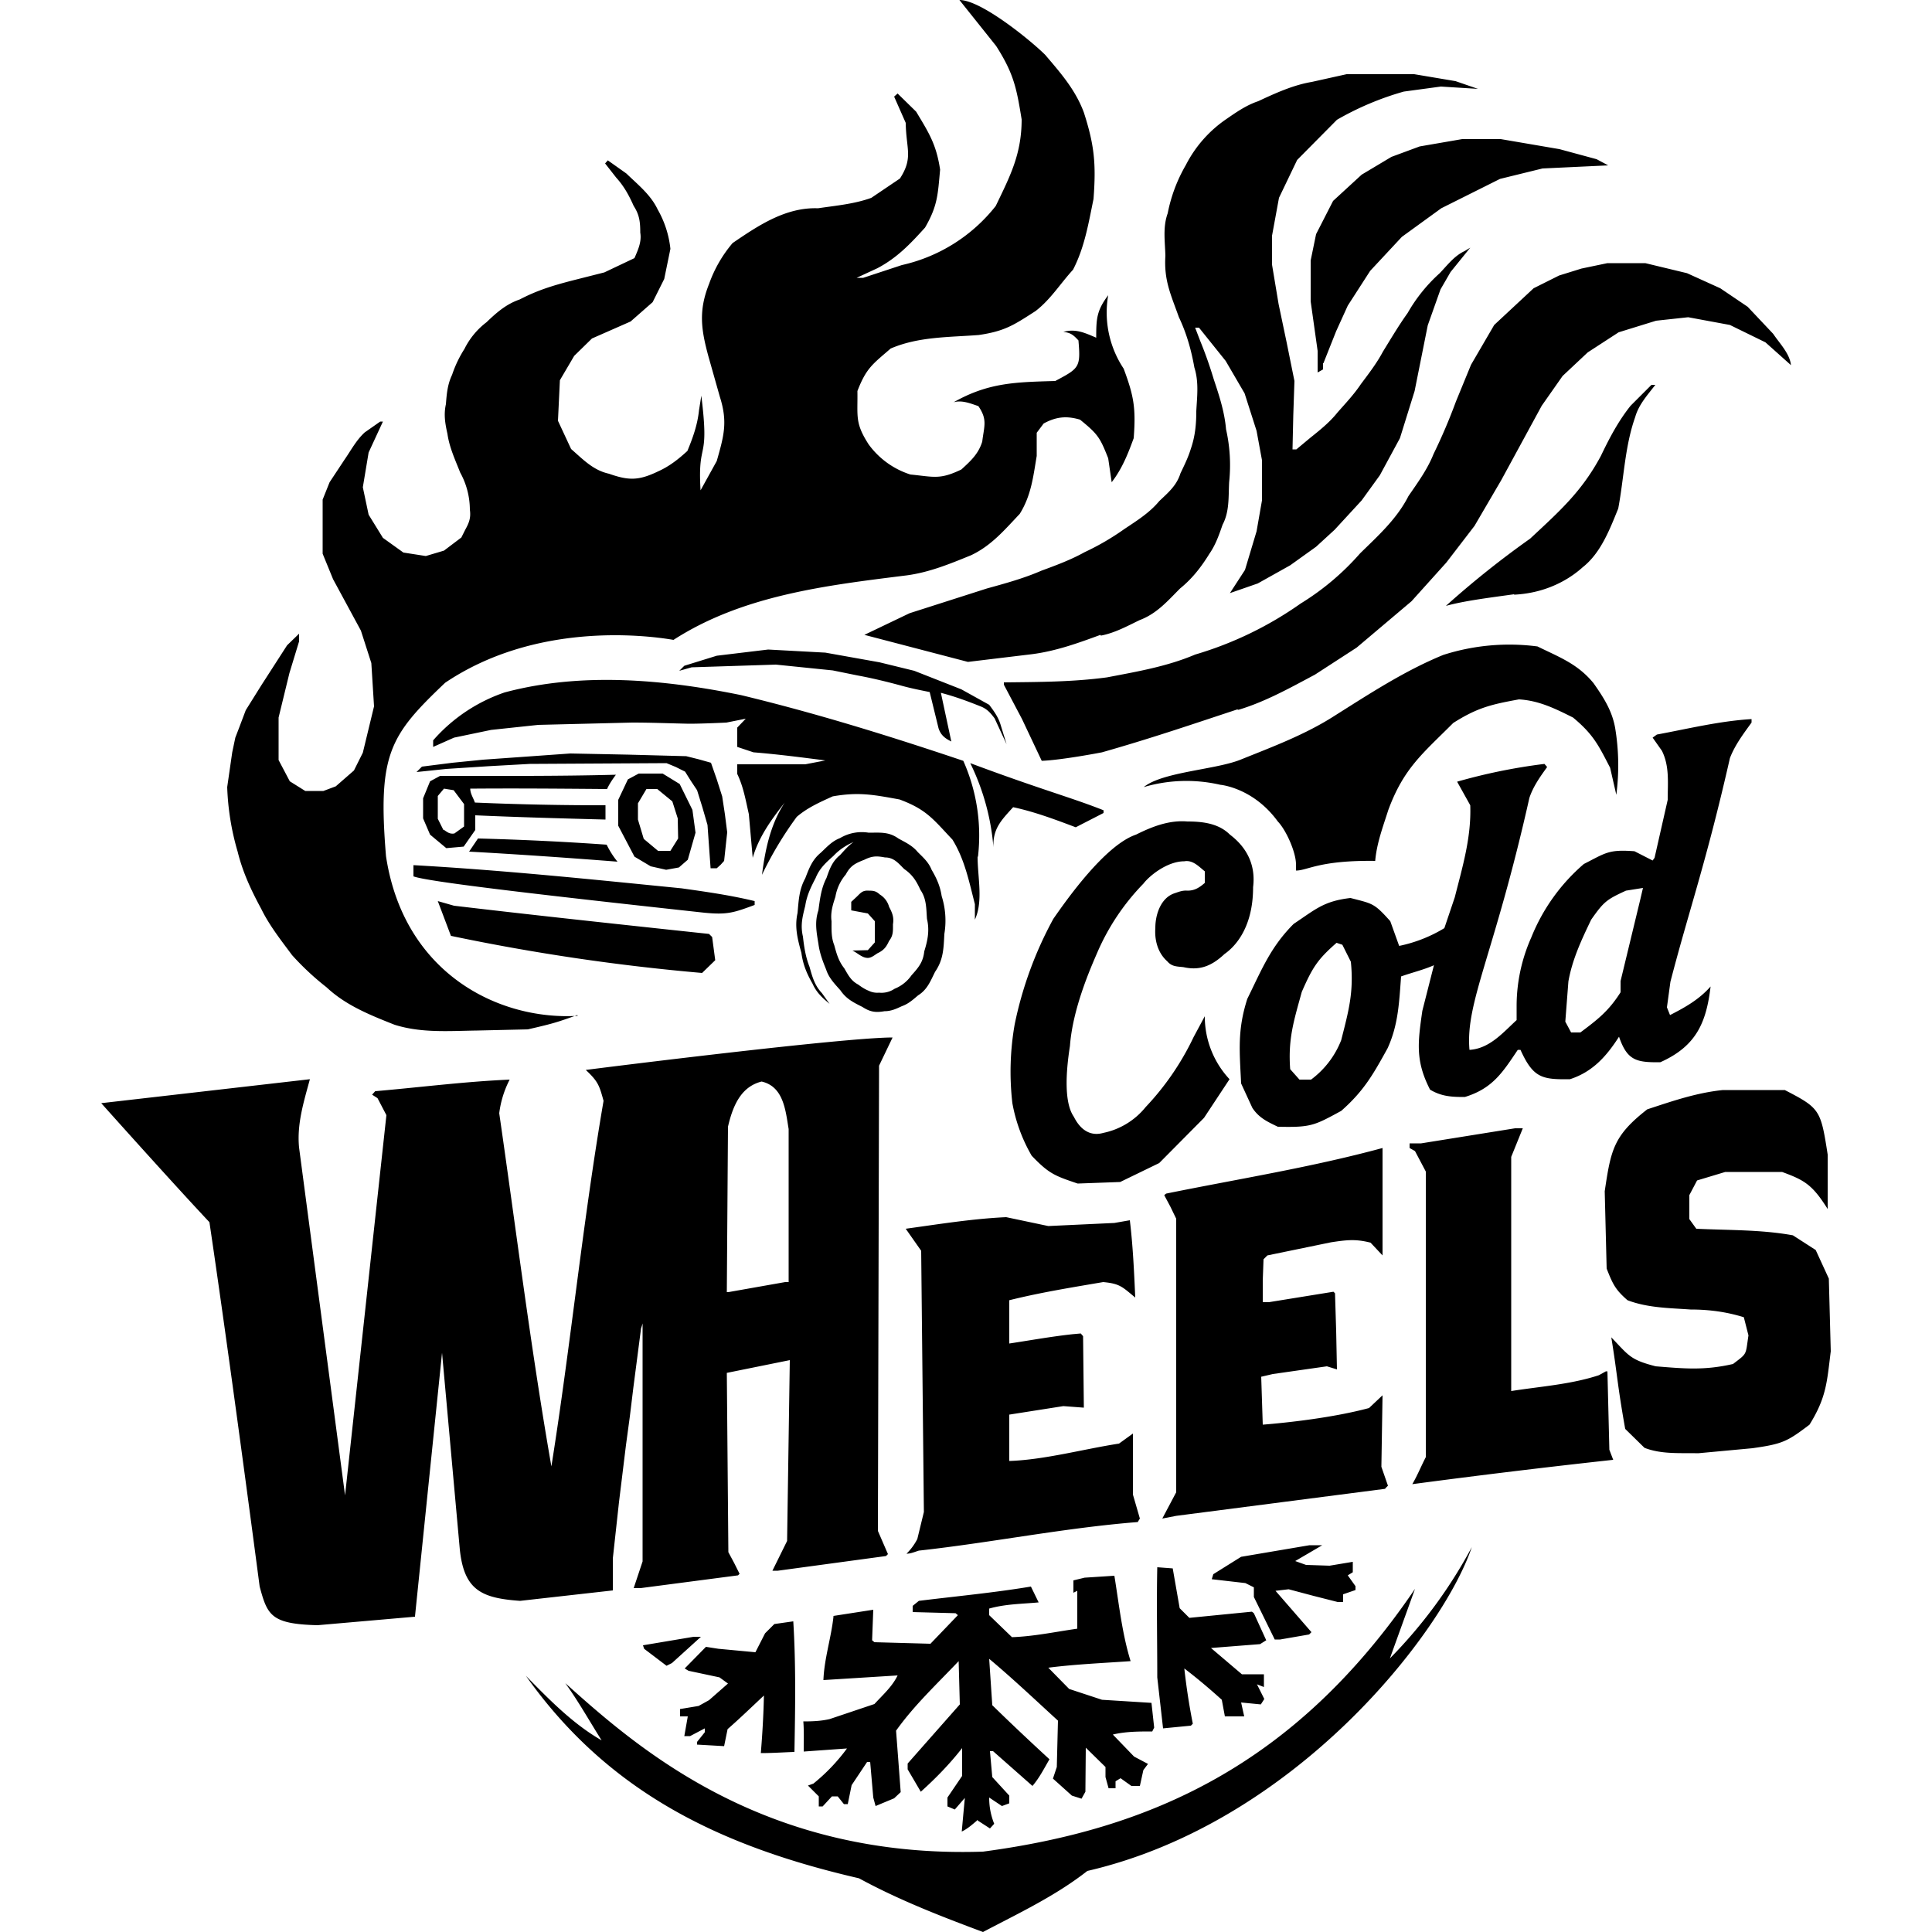 <svg xmlns="http://www.w3.org/2000/svg" xml:space="preserve" viewBox="0 0 500 500">
<path d="M281.4 484.2c53.6-12.4 91.9-61.4 99.5-83.8a125 125 0 0 1-21.2 28.8l6.5-18c-31.2 46-69 62.3-111.8 68-57 1.9-89.7-27.1-108.1-43.6 3.4 4.7 6.3 9.9 9.4 14.8-7.5-4.3-13.6-10.6-19.6-16.7 21.5 30.4 50.7 44.2 86.2 52.4 10.3 5.6 21.1 9.8 32.1 13.9 9.3-4.9 18.7-9.3 27-15.8zM252.8 471l3.4 2.2 1.1-1.2a18 18 0 0 1-1.3-6.8l3.3 2.2 1.9-.7v-2l-4.4-4.8-.6-6.7h.8l10.2 9c1.8-2.1 3-4.5 4.4-6.9-5-4.6-10-9.3-14.8-14l-.8-12c6.1 5.1 12 10.7 17.8 16l-.3 12-1 3 4.9 4.4 2.5.8 1-1.8.1-11.4 5.1 5v2.6l.8 2.9h1.8V461l1.3-.8 2.8 2h2.2l.9-4.1 1.2-1.6-3.6-1.9-5.5-5.7c3.3-.8 6.8-.8 10.2-.8l.5-1-.7-6.4-12.8-.8-8.5-2.8-5.4-5.5c7-.9 14.2-1.2 21.3-1.7-2.2-7.1-3-14.7-4.2-22.1l-7.7.5-2.9.7v3.2l1-.5v9.8c-5.6.8-11.2 2-16.9 2.2L256 418v-1.7c4.2-1.2 8.5-1.2 12.8-1.6l-2-4.1c-9.6 1.6-19.3 2.5-29 3.7l-1.6 1.3v1.6l11.1.3.6.5-7.1 7.4-14.5-.4-.6-.5.3-7.9-10.3 1.6v.2c-.6 5.5-2.4 10.9-2.6 16.4l19.2-1.2c-1.4 2.9-3.8 5-6 7.4l-11.6 3.9c-2.2.5-4.3.6-6.8.6.2 2.6.1 5.2.1 7.8l11.2-.8a48.6 48.6 0 0 1-8.7 9.1l-1.4.5 2.8 2.8v2.6h1l2.4-2.6h1.5l1.6 2h1l1-4.9 4-6h.8l.8 9.2.6 2.2 4.8-2 1.7-1.6-.6-8-.6-7.9c4.7-6.6 10.6-12.1 16.2-18l.3 11.2-13.5 15.3v1.5l3.4 5.8c3.9-3.5 7.5-7.2 10.7-11.3v7.2l-3.8 5.6v2.3l1.9.8 2.6-3-.4 4.3-.4 4.4c1.5-.7 2.7-1.8 3.9-2.8zm-47.2-17.6c.2-11.3.4-22.5-.3-33.8l-4.9.7-2.4 2.4-2.5 4.9-9.6-.9-3.2-.5-5.5 5.6 1 .6 8 1.7 2.2 1.6-4.9 4.3-2.7 1.5-4.8.8v1.9h2l-.9 5.1h1.5l3.8-2v1l-2 2.5v.7l7 .4.9-4.4c3.2-2.8 6.3-5.8 9.4-8.7-.1 5-.4 10-.8 14.9 3 0 5.8-.2 8.7-.3zm103.1-7.3a170 170 0 0 1-2.2-14.3c3.3 2.5 6.6 5.3 9.7 8.1l.8 4.3h5l-.8-3.6 5.1.5.9-1.4-1.9-3.8 1.8.7v-3.3h-5.7l-8-6.8 12.7-1 1.6-1-3.2-7-.5-.4-16.2 1.6-2.5-2.5-1.8-10.3-4-.3c-.2 9.5 0 19 0 28.5l1.5 13.2 7.2-.7zm-127.3-22.5h-1.9l-13.1 2.2.3.9 5.8 4.4 1.4-.7zm157.4-.6.6-.6-9.3-10.7 3.4-.4 6.4 1.7 6.3 1.6h1.4v-2l3.2-1.1v-1l-2-2.8 1.3-.8v-2.7l-6 1-6.1-.2-2.8-1 7-4.1h-3.3l-17.7 3-7.2 4.5-.4 1.3 8.7 1 2.2 1.1v2.5l5.4 11h1.4l7.5-1.3zm-231.4-4.7 7-68.2L119 401c1.1 10.6 5.7 12.6 15.6 13.3l24-2.7v-8.3l1.6-14.6L162 374l1-7.4.9-7.4 1-7.7 1-7.7.2-.6.2-.7v61.6L164 411h1.8l25.2-3.3.4-.4-1.4-2.8-1.5-2.8-.4-46.4 16.3-3.3-.7 46.8-3.8 7.7h1.4l28-3.8.5-.5-2.6-6 .3-120.4 3.5-7.3c-12.5 0-73.3 7.6-79.4 8.4 3.2 3 3.5 4 4.6 8-5.4 31.4-8.5 63.2-13.5 94.6-5.3-30.3-9.1-61-13.5-91.4a26 26 0 0 1 2.7-8.7c-11.6.5-23.2 2-34.8 3l-.8.9 1.4.9 2.3 4.4L89.3 387l-11.9-90c-.6-6.1 1.2-11.8 2.8-17.7l-54 6.2s18.5 20.7 28 30.8c3 20.2 7.6 53.3 13 94.3 2 7.4 2.9 9.7 15 10l25.2-2.2zm81-126.7c1.5-6.6 4-10.5 8.7-11.7 5.7 1.3 6.2 7.5 7 12.3v39.6h-.9l-14.7 2.6h-.4zm106.1 102.2.5-.8-1.8-6.2V371l-3.6 2.6c-9.1 1.4-19.3 4.2-28.4 4.5v-12l14-2.2 5.3.4-.1-9.3-.1-9.2-.6-.7-2.2.2c-5.5.6-11 1.6-16.3 2.4v-11.2c8-2 16.1-3.3 24.3-4.7 4.4.4 5 1.3 8.3 4-.3-6.7-.6-13.4-1.4-20l-4 .7-17.1.8-10.9-2.3c-8.7.4-17.3 1.8-26 3l4 5.7.7 67.6-1.7 7a15 15 0 0 1-2.8 3.8c1.1 0 2.2-.5 3.2-.8 19-2.1 37.7-5.9 56.7-7.4zm64-8.6.7-.7-1.7-4.9.3-18.5-3.5 3.3c-9.3 2.5-21.2 3.8-27.5 4.3l-.2-6.2-.2-6.2 3-.7 14-2 2.6.8-.2-9.9-.3-9.8-.4-.4-16.7 2.7h-1.6v-5.6l.2-5.5 1-1 16.5-3.4c4-.6 6.3-.9 10.2.1l3.1 3.3v-27.8c-18.4 5-37.3 8-56 11.8l-.5.4 1.6 3 1.5 3.1v70.8l-3.6 6.8 3.6-.7 54.1-7zm59-7.4-1-2.6-.5-20.3h-.4l-1.8 1c-7.3 2.4-15.1 2.9-22.7 4.1v-60.6l3-7.4h-2l-24.3 3.9h-3v1.2l1.4.8 2.8 5.3v73.9c-1.2 2.3-2.2 4.8-3.5 7 17.3-2.3 34.6-4.4 52-6.3zm36-3c7.8-1.1 9-1.7 14.8-6.1 4.4-7.1 4.5-11 5.5-19l-.5-18.8-3.4-7.4-5.9-3.8c-8.2-1.5-16.7-1.3-25-1.7l-1.8-2.5v-6.2l2-3.8 7.3-2.2h14.7c5.7 2.1 7.8 3.2 11.8 9.6v-14.1c-1.8-11.6-2-12-11.1-16.7h-16c-6.9.7-13.2 2.9-19.6 5-8.7 6.8-9.4 10.4-11 21.2l.5 20c1.6 4.1 2.3 5.5 5.4 8.2 5.3 2 10.8 2 16.3 2.4 4.8 0 9.3.6 13.8 2l1.2 4.7c-.8 5.2-.2 4.5-4 7.4-7.4 1.7-12.6 1.2-20 .6-6.6-1.7-6.9-2.7-11.5-7.5 1.6 9.8 1.5 11.9 3.6 23.7l5 4.9c4.4 1.7 9.1 1.3 13.9 1.4zM300 301l11.6-11.7 6.6-10a23.8 23.8 0 0 1-6.4-16.3l-2.9 5.4a70 70 0 0 1-12.4 18.1 19 19 0 0 1-11 6.7c-1.4.4-5 1-7.6-4.2-2.5-3.6-2.1-11.3-1-18.3.7-9.7 5.4-20.3 7-24a59.1 59.1 0 0 1 12-18c1.6-2.1 6.2-5.8 10.6-5.8 2.2-.4 3.8 1.4 5.3 2.6v3c-1.4 1.2-2.6 2-4.5 2-1.3-.1-2.2.3-3.4.7-3.5 1.2-4.9 5.5-4.9 8.9 0 .4-.6 5.4 3.1 8.7 1.2 1.4 2.5 1.3 4.2 1.5 4.4 1 7.5-.5 10.6-3.4 2-1.4 7.4-6 7.4-17.3.7-5.6-1.5-10.2-6-13.6-2.9-2.9-7-3.4-11-3.4-4.7-.4-9.1 1.3-13.3 3.4-8 2.7-18 16.9-21.4 21.8a97.8 97.8 0 0 0-10 27.3 70.8 70.8 0 0 0-.6 20.4 42 42 0 0 0 5 13.6c4.5 4.7 6 5.2 11.9 7.2l11-.4zm47.1-13.5c5.9-5.2 8.3-9.5 12-16.2 2.8-6.1 3-12 3.5-18.6 2.8-1 5.8-1.7 8.5-2.9l-3 11.8c-1.2 8.3-1.8 13 2 20.4 3 1.8 5.7 1.9 9 1.9 7.2-2.2 9.8-6.4 13.7-12.2h.7c3.3 7.3 5.6 7.7 12.8 7.6 5.9-1.9 9.5-6 12.7-11 2.1 6.1 4.4 6.7 10.7 6.6 9.4-4.2 11.9-10.4 13-19.6-3 3.4-6.6 5.4-10.5 7.4l-.8-2 .9-6.6c4.7-18.2 9.2-30.6 15.4-57.9 1.3-3.4 3.5-6.3 5.6-9.2v-.9c-8.3.5-16.4 2.5-24.5 4l-1.1.8 2.4 3.4c2 4 1.5 8.3 1.5 12.7l-3.4 15-.5.7-4.7-2.4c-6.7-.5-7.4.4-13.1 3.3a49.2 49.2 0 0 0-13.6 19 43.6 43.6 0 0 0-3.8 17.5v3.9c-3.5 3.2-7 7.4-12.2 7.7-1.1-12.3 6.4-24.6 15.5-65.2 1-3 2.8-5.5 4.6-8l-.7-.8a148 148 0 0 0-22.6 4.6l3.4 6.1c.3 8.3-2 15.9-4 23.8l-2.7 8a36.7 36.7 0 0 1-11.7 4.6l-2.3-6.4c-4.2-4.7-4.5-4.5-10.3-6-6.9.8-9 2.9-14.7 6.7-6 6-8.3 11.9-12 19.4-2.6 8.1-2 13.5-1.6 21.9l2.9 6.3c1.7 2.6 3.9 3.6 6.6 4.9 8.6.2 9.4-.3 16.4-4.1zm-13.2-10.8c-.6-7.9 1-12.7 3-20 2.8-6.4 4.1-8.4 9-12.7l1.5.5 2.2 4.4c.8 7.9-.6 12.8-2.5 20.3a23.2 23.2 0 0 1-7.8 10.2h-3zm71.2-12.3.8-10.4c1-5.7 3.4-10.8 5.9-16 3.3-4.7 4-5.2 9-7.5l4.4-.7-.7 3-5.1 21.1v2.9c-3.1 4.9-6 7.1-10.4 10.4h-2.4zm-255.6-1.5c-20.5 1.2-45-11-49.6-41.3-2.2-26.5 1-31.3 15.3-44.9 23.3-15.7 51.5-12.4 59.1-11.1 18-11.6 39.6-14.1 60.4-16.7 5.9-.8 11.2-3 16.6-5.2 5.3-2.5 8.7-6.6 12.6-10.7 3-4.8 3.5-9.7 4.4-15v-6l1.8-2.4c3.3-1.8 6-2 9.4-1 4.7 3.8 5.2 4.7 7.3 10l.9 6.2c2.7-3.5 4.2-7.3 5.7-11.4.6-7.9 0-11-2.6-18a26.2 26.2 0 0 1-4-19c-3 4-3.1 6.1-3.1 11-3-1.3-5.4-2.4-8.5-1.5 1.9.2 2.6.8 3.9 2.2.6 7 .2 7.2-6 10.5-10.3.3-17.3.4-26.3 5.5 2.2-.6 4.3.3 6.4 1 2.4 3.5 1.5 5.1 1 9.2-1 3.2-3 5-5.4 7.2-5.6 2.7-7.1 1.9-13.2 1.3a21.4 21.4 0 0 1-10.8-7.8c-3.6-5.6-2.8-7.2-2.9-13.8 2.3-6 4-7 8.6-11 7.2-3.1 15-2.9 22.8-3.5 6.8-1 9.1-2.6 14.7-6.2 3.9-3 6.4-7.1 9.7-10.7 3-5.8 4-12 5.3-18.3.7-9.2.2-14-2.5-22.4-2.2-5.9-6-10.2-10-14.9C267 10.7 254 0 248.3 0l9.5 11.9c4.6 7.2 5.3 11 6.6 19 0 9-3 14.7-6.7 22.4a42.8 42.8 0 0 1-24.3 15.3l-10 3.3h-1.7l5.4-2.5c5.1-2.7 8.5-6.3 12.3-10.5 3.3-5.7 3.3-8.6 3.9-15-1-6.6-2.9-9.5-6.2-15l-4.8-4.7-.9.8 3 6.8c.1 6.8 2 9-1.5 14.4l-7.4 5c-4.4 1.6-9.1 2-13.8 2.7-8.4-.3-15.5 4.5-22.1 9a33.8 33.8 0 0 0-6.1 10.6c-2.8 7-2 11.9-.2 18.6l3 10.6c2.1 6.6 1 10.2-.8 16.6l-4.2 7.6c-.8-13.5 2.4-6.8.2-24.5l-.6 3.8c-.4 3.8-1.6 7.1-3 10.5-2.4 2.2-4.7 4-7.6 5.3-5 2.4-7.6 2.4-12.7.6-4.1-.9-6.7-3.7-9.8-6.4l-3.4-7.3.5-10.5 3.7-6.3 4.6-4.5 10-4.4 5.7-5 3-6 1.6-7.8a26 26 0 0 0-3.3-10.2c-1.8-3.8-5.1-6.4-8.1-9.3l-4.8-3.4-.7.8 2.9 3.7c2 2.2 3.3 4.6 4.5 7.3 1.5 2.3 1.7 4.2 1.7 6.9.4 2.4-.6 4.5-1.5 6.6l-7.8 3.7-8.3 2.1c-5 1.3-9 2.5-13.6 4.9-3.5 1.2-6 3.4-8.6 5.9a19.6 19.6 0 0 0-5.7 6.9A30 30 0 0 0 117 97c-1.2 2.5-1.4 5-1.6 7.6-.6 2.7-.2 5 .4 7.7.5 3.5 2 6.7 3.3 10a20 20 0 0 1 2.5 9.6c.3 2.1-.2 3.4-1.2 5.2l-1 2-4.5 3.4-4.7 1.4-5.8-.9-5.3-3.8-3.7-6-1.5-7.1 1.5-9 3.7-8h-.7l-4 2.8c-2.2 2-3.6 4.7-5.2 7l-3.9 5.9-1.8 4.5v14l2.7 6.6 7.2 13.3 2.7 8.4.7 11.2-2.9 12-2.3 4.6-4.7 4.1-3.2 1.2H79l-4-2.5-2.9-5.5v-11l2.8-11.5 2.5-8.2v-2l-3.1 3-6.7 10.4-4 6.4-1.7 4.5-1 2.6-.8 3.8-1.3 9a67 67 0 0 0 2.7 16.7c1.3 5.3 3.5 10 6.1 14.8 2.1 4.3 5.1 8.1 8 12a70 70 0 0 0 8.9 8.3c5 4.7 11.3 7.2 17.6 9.7 7 2.2 14.1 1.6 21.4 1.5l13.1-.3c7-1.6 7.7-1.9 12.8-3.7zm83.9-2.5c1.7-.6 2.9-1.7 4.2-2.8 2.4-1.5 3.2-3.7 4.4-6.1 2.2-3.2 2.2-6.2 2.4-9.8a21 21 0 0 0-.7-9.8c-.4-2.6-1.3-4.6-2.6-6.8-.8-2-2.2-3.2-3.6-4.6-1.4-1.7-3.2-2.5-5-3.5-2.5-1.8-4.8-1.5-7.7-1.5a11 11 0 0 0-7.4 1.4c-2.1.8-3.4 2.3-5 3.8-2.2 1.8-3 4-4 6.6-1.6 2.9-1.7 5.7-2 9-.8 3.6 0 6.7 1 10.3.4 3 1.4 5.4 2.9 8 .7 1.6 1.7 2.8 3 4l1.4 1.2-2-2.8c-1.9-2-2.5-4.3-3.2-6.8-1-2.5-1.4-5.1-1.7-7.8-.7-3-.1-5.2.6-8 .4-2.7 1.5-4.9 2.7-7.2 1-2.5 2.7-4 4.6-5.7 1.5-1.6 3.2-2.7 5.2-3.6-1.4 1-2.4 2.2-3.5 3.4-2 1.6-2.7 3.6-3.5 5.9-1.4 2.7-1.7 5.5-2.1 8.4-1 3-.5 5.6 0 8.6.3 2.4 1.1 4.5 2 6.7.7 2.2 2.2 3.7 3.7 5.4 1.5 2.2 3.3 3.1 5.7 4.3 2 1.3 3.4 1.5 5.7 1.1 1.7 0 3-.6 4.5-1.3zm-8.6-4c-1-.4-1.9-1-2.7-1.6-1.9-1-2.6-2.5-3.6-4.2-1.5-1.9-2-3.8-2.6-6-.8-2-.7-4-.7-6.2-.3-2.2.3-4.2 1-6.3a12 12 0 0 1 2.7-5.8c1.2-2.3 2.5-2.9 4.8-3.8 2-1 3.2-1 5.3-.6 2.3 0 3.4 1.4 5 3 2.2 1.5 3.2 3.2 4.2 5.4 1.6 2.3 1.5 4.8 1.7 7.5.7 3 .2 5.5-.7 8.4-.3 2.8-1.5 4.2-3.3 6.2a9.8 9.8 0 0 1-4.4 3.5 6 6 0 0 1-4 1 5 5 0 0 1-2.7-.5zm2.3-9.7c1.7-.8 2.3-1.7 3-3.2 1.1-1.4 1-2.6 1-4.3.3-1.8-.2-3-1-4.5a5.4 5.4 0 0 0-2.4-3.2c-1-.9-1.6-1-2.9-1-1.5-.1-2 .5-3 1.5l-1.5 1.4v2.2l4.3.8 1.8 2v5.5l-1.8 2-4 .1c1.3.6 2.4 1.8 3.8 1.9 1 .1 1.9-.7 2.7-1.2zm-42 1.8-.8-6-.8-.8-10.3-1.1c-18.6-2-37.1-4-55.7-6.2l-4.2-1.2 3.4 9a548 548 0 0 0 65 9.6zm68-26.8a47.5 47.5 0 0 0-3.8-24.8c-19-6.4-38-12.3-57.5-17-20-4.1-41.4-6-61.2-.7a43 43 0 0 0-18.5 12.4v1.7l5.4-2.4 9.6-2 12.2-1.3 24.3-.6c5 0 9.8.2 14.7.3 3.7 0 9.7-.3 9.7-.3l5-1-2.2 2.3v5l4.2 1.4c6.2.5 12.4 1.3 18.6 2.1l-5.2 1h-17.6v2.5c1.6 3.3 2.2 6.9 3 10.4l1 11.3c1.6-5.5 4.9-10 8.3-14.3-4 6-5.2 13.3-5.9 18.7a93.7 93.7 0 0 1 9-15c2.8-2.4 6-3.8 9.3-5.3 6.8-1.2 10.7-.4 17.3.8 7 2.6 8.7 5.1 13.7 10.4 3.2 5.2 4.3 10.9 5.8 16.7v4c2.2-4.8.7-10.9.7-16.3zm-57.8 12.5v-1c-6.2-1.5-12.5-2.4-18.9-3.3-23.1-2.3-46.2-4.7-69.4-6v2.9c3.4 1.3 29.3 4.4 75.2 9.4 6 .6 7.7 0 13.1-2zM178 222.5l2-7-.8-5.9-3.3-6.7-4.4-2.7h-6.2l-2.8 1.5-2.5 5.3v6.7l4.2 8 4.2 2.5 4 .9 3.3-.6zm-11.4-5.4-1.5-5v-4.2l2.2-3.7h2.8l3.9 3.2 1.4 4.4.1 5.2-2 3.2h-3.2zm189.3 5.7c.4-4.6 2-8.8 3.4-13.2 4-10.8 8.8-14.5 16.8-22.5 6.3-4 9.9-4.8 17-6.1 5.2.3 9.4 2.4 14 4.7 5.3 4.4 6.6 7.2 9.6 13l1.6 7a59 59 0 0 0-.3-17.3c-.8-4.5-3-7.9-5.6-11.6-4.1-5-8.8-6.7-14.5-9.5a56 56 0 0 0-24.4 2.2c-10 4.1-19 10-28.2 15.8-7.5 4.8-15.8 7.9-24 11.2-6.4 2.7-20.4 3.2-25.3 7.2a39 39 0 0 1 19.8-.6s8.5.7 14.9 9.5c2.2 2.3 4.7 8 4.7 11.1v1.6c3 0 6-2.7 20.5-2.5zm-169.4 1 .9-1 .4-3.7.4-3.7-.6-4.7-.7-4.6-1.4-4.4-1.5-4.3-3.2-.9-3.2-.8-15-.4-15-.3-11.2.8-11.3.8-8 .8-7.9 1-.7.7-.7.7 3.9-.4 3.8-.4 10.8-.7 10.8-.6 17.7-.1 17.7-.1 2.4 1 2.4 1.2 1.5 2.4 1.6 2.4 1.4 4.5 1.3 4.5.4 5.6.4 5.6h1.6zm-29.5-5.2a744.3 744.3 0 0 0-33.3-1.6l-2.3 3.4c12.8.7 25.6 1.6 38.4 2.6a23 23 0 0 1-2.8-4.4zm-34-3.6v-4c11.2.5 22.4.8 33.7 1.1v-3.7a759 759 0 0 1-33.8-.7c-.4-1.2-1.2-2.3-1.2-3.6 11.8-.1 23.6 0 35.4.1.6-1.3 1.4-2.5 2.3-3.7-15.2.4-30.3.3-45.5.3l-2.6 1.4-1.8 4.4v5.2l1.8 4.2 4.2 3.5 4.5-.4 3-4.3zm-8.2-.1-1.5-3V206l1.6-1.9 2.5.4 2.7 3.6v5.8l-2.5 1.8c-1.2.2-1.8-.3-2.8-1zm147.4-6c5.6 1.2 10.9 3.2 16.2 5.2l7.2-3.7v-.7c-8-3.2-16.3-5.4-34.5-12.2a60.5 60.5 0 0 1 6 21.8c-.2-4.8 2-7 5.1-10.4zm-18.7-29.6c3.8 1 7 2.2 10.5 3.6 1.6.7 2.4 1.7 3.4 3l3.1 6.7-1.6-5.2c-.6-1.9-1.7-3.4-2.9-5l-7.2-4-12.2-4.8-9-2.2-14-2.5-14.8-.8-13.3 1.6-8.4 2.6-1.3 1.3 3.2-.9 21.8-.7 14.7 1.5 6.4 1.3c3.8.7 7.5 1.6 11.2 2.6 2.5.7 5 1.2 7.5 1.7l2.3 9.4c.6 1.8 1.7 2.6 3.3 3.4l-2.7-12.6zm77 4.4c7-2.1 13.4-5.7 19.8-9.1l10.8-7 14.2-12 9-10 7.3-9.5 6.9-11.8L399 105l5.4-7.7 6.5-6.1 8-5.2 9.7-3 8.3-.9 10.8 2 9.2 4.5 6.6 5.9c-.3-3-3-5.7-4.6-8.1l-6.6-7-7.1-4.8-8.6-3.9-10.8-2.6H416l-6.7 1.4-5.8 1.8-6.6 3.3-10.2 9.5-6 10.3-3.9 9.5a146 146 0 0 1-5.8 13.6c-1.6 4-4.1 7.4-6.5 10.9-3 5.9-7.8 10.2-12.5 14.8a67 67 0 0 1-15.4 13 92.8 92.8 0 0 1-27.3 13.2c-7.3 3.1-15 4.4-22.8 5.9-8.9 1.2-17.8 1.2-26.7 1.3v.6l4.7 8.9 5.1 10.8c5.3-.2 15.6-2.2 15.6-2.2 12.6-3.6 21.7-6.7 35-11.1zm-96.7-19.2 26.8 7zm61.1 0c3.6-.7 6.7-2.4 10-4 4.5-1.7 7.2-4.9 10.5-8.2 3.2-2.6 5.5-5.6 7.6-9 1.6-2.3 2.5-4.9 3.4-7.5 1.8-3.4 1.5-7.1 1.7-11a42 42 0 0 0-.8-13.7c-.4-4.6-1.8-8.8-3.2-13a107 107 0 0 0-3.5-9.9l-1.3-3.4h1l6.9 8.6 4.9 8.4 3.1 9.7 1.4 7.6v10.4l-1.4 8-3 10-3.9 6 7.2-2.5 8.4-4.7 6.7-4.8 4.8-4.4 7-7.6 4.7-6.5 5.2-9.6 3.8-12.2 3.4-17 3.3-9.3 2.6-4.5 5.1-6.3-1.5.9c-2.6 1.2-4.4 3.6-6.4 5.7a41.3 41.3 0 0 0-8.3 10.3c-2.3 3.2-4.3 6.6-6.4 10-1.6 3-3.6 5.6-5.7 8.4-1.8 2.7-4 5-6.1 7.4-2 2.5-4.5 4.5-7 6.5l-3.6 3h-1l.2-8.8.3-8.9-2-9.9-2.1-10-1.7-10.2V61l1.8-9.8 4.7-9.8L346 31a76 76 0 0 1 17.3-7.3l9.6-1.3 9.6.6-5.8-2-10.7-1.8h-17.5l-9 2c-4.8.8-9.4 2.9-13.9 5-3 1-5.6 2.8-8.2 4.6a32 32 0 0 0-10.5 11.9 40.2 40.2 0 0 0-4.7 12.5c-1.3 3.6-.7 7.2-.6 11-.4 6.4 1.4 10 3.5 15.9 2 4.2 3.2 8.5 4 13 1.2 3.8.7 7.5.5 11.3 0 3.4-.3 6.5-1.4 9.7-.7 2.3-1.7 4.3-2.7 6.4-1 3.2-3.2 5-5.5 7.2-2.5 3-5.7 5-9 7.2a66 66 0 0 1-10.3 6c-3.6 2-7.4 3.4-11.2 4.8-4.6 2-9.4 3.3-14.1 4.6l-20 6.4-11.7 5.6 26.8 7 16.6-2c6.2-.8 12-2.9 17.7-5zm107-10.6c9.8-.5 15.7-5.3 17.7-7.1 4.7-3.7 7-9.8 9.2-15.2 1.5-8 1.7-16.1 4.4-23.7.9-3.2 3.2-5.7 5.2-8.3h-1L422 105c-3.2 4-5.5 8.4-7.7 13-5 9.3-10.7 14.3-18.3 21.4a241.2 241.2 0 0 0-21.8 17.4c4.8-1.3 10.4-2 17.6-3zM342.5 94l3.3-8.3 3-6.6 5.8-9 8.2-8.8 10.2-7.4 15.2-7.6 11-2.7 17-.8-3-1.6-9.6-2.6-15.2-2.6h-10l-11 1.9-7.3 2.7-7.7 4.6L345 52l-4.4 8.6-1.4 6.8V78l1.8 12.8v5.6l1.4-.8V94z"/>
  <style>
      path { fill: #000; }
      @media (prefers-color-scheme: dark) {
          path { fill: #FFF; }
      }
  </style>
</svg>